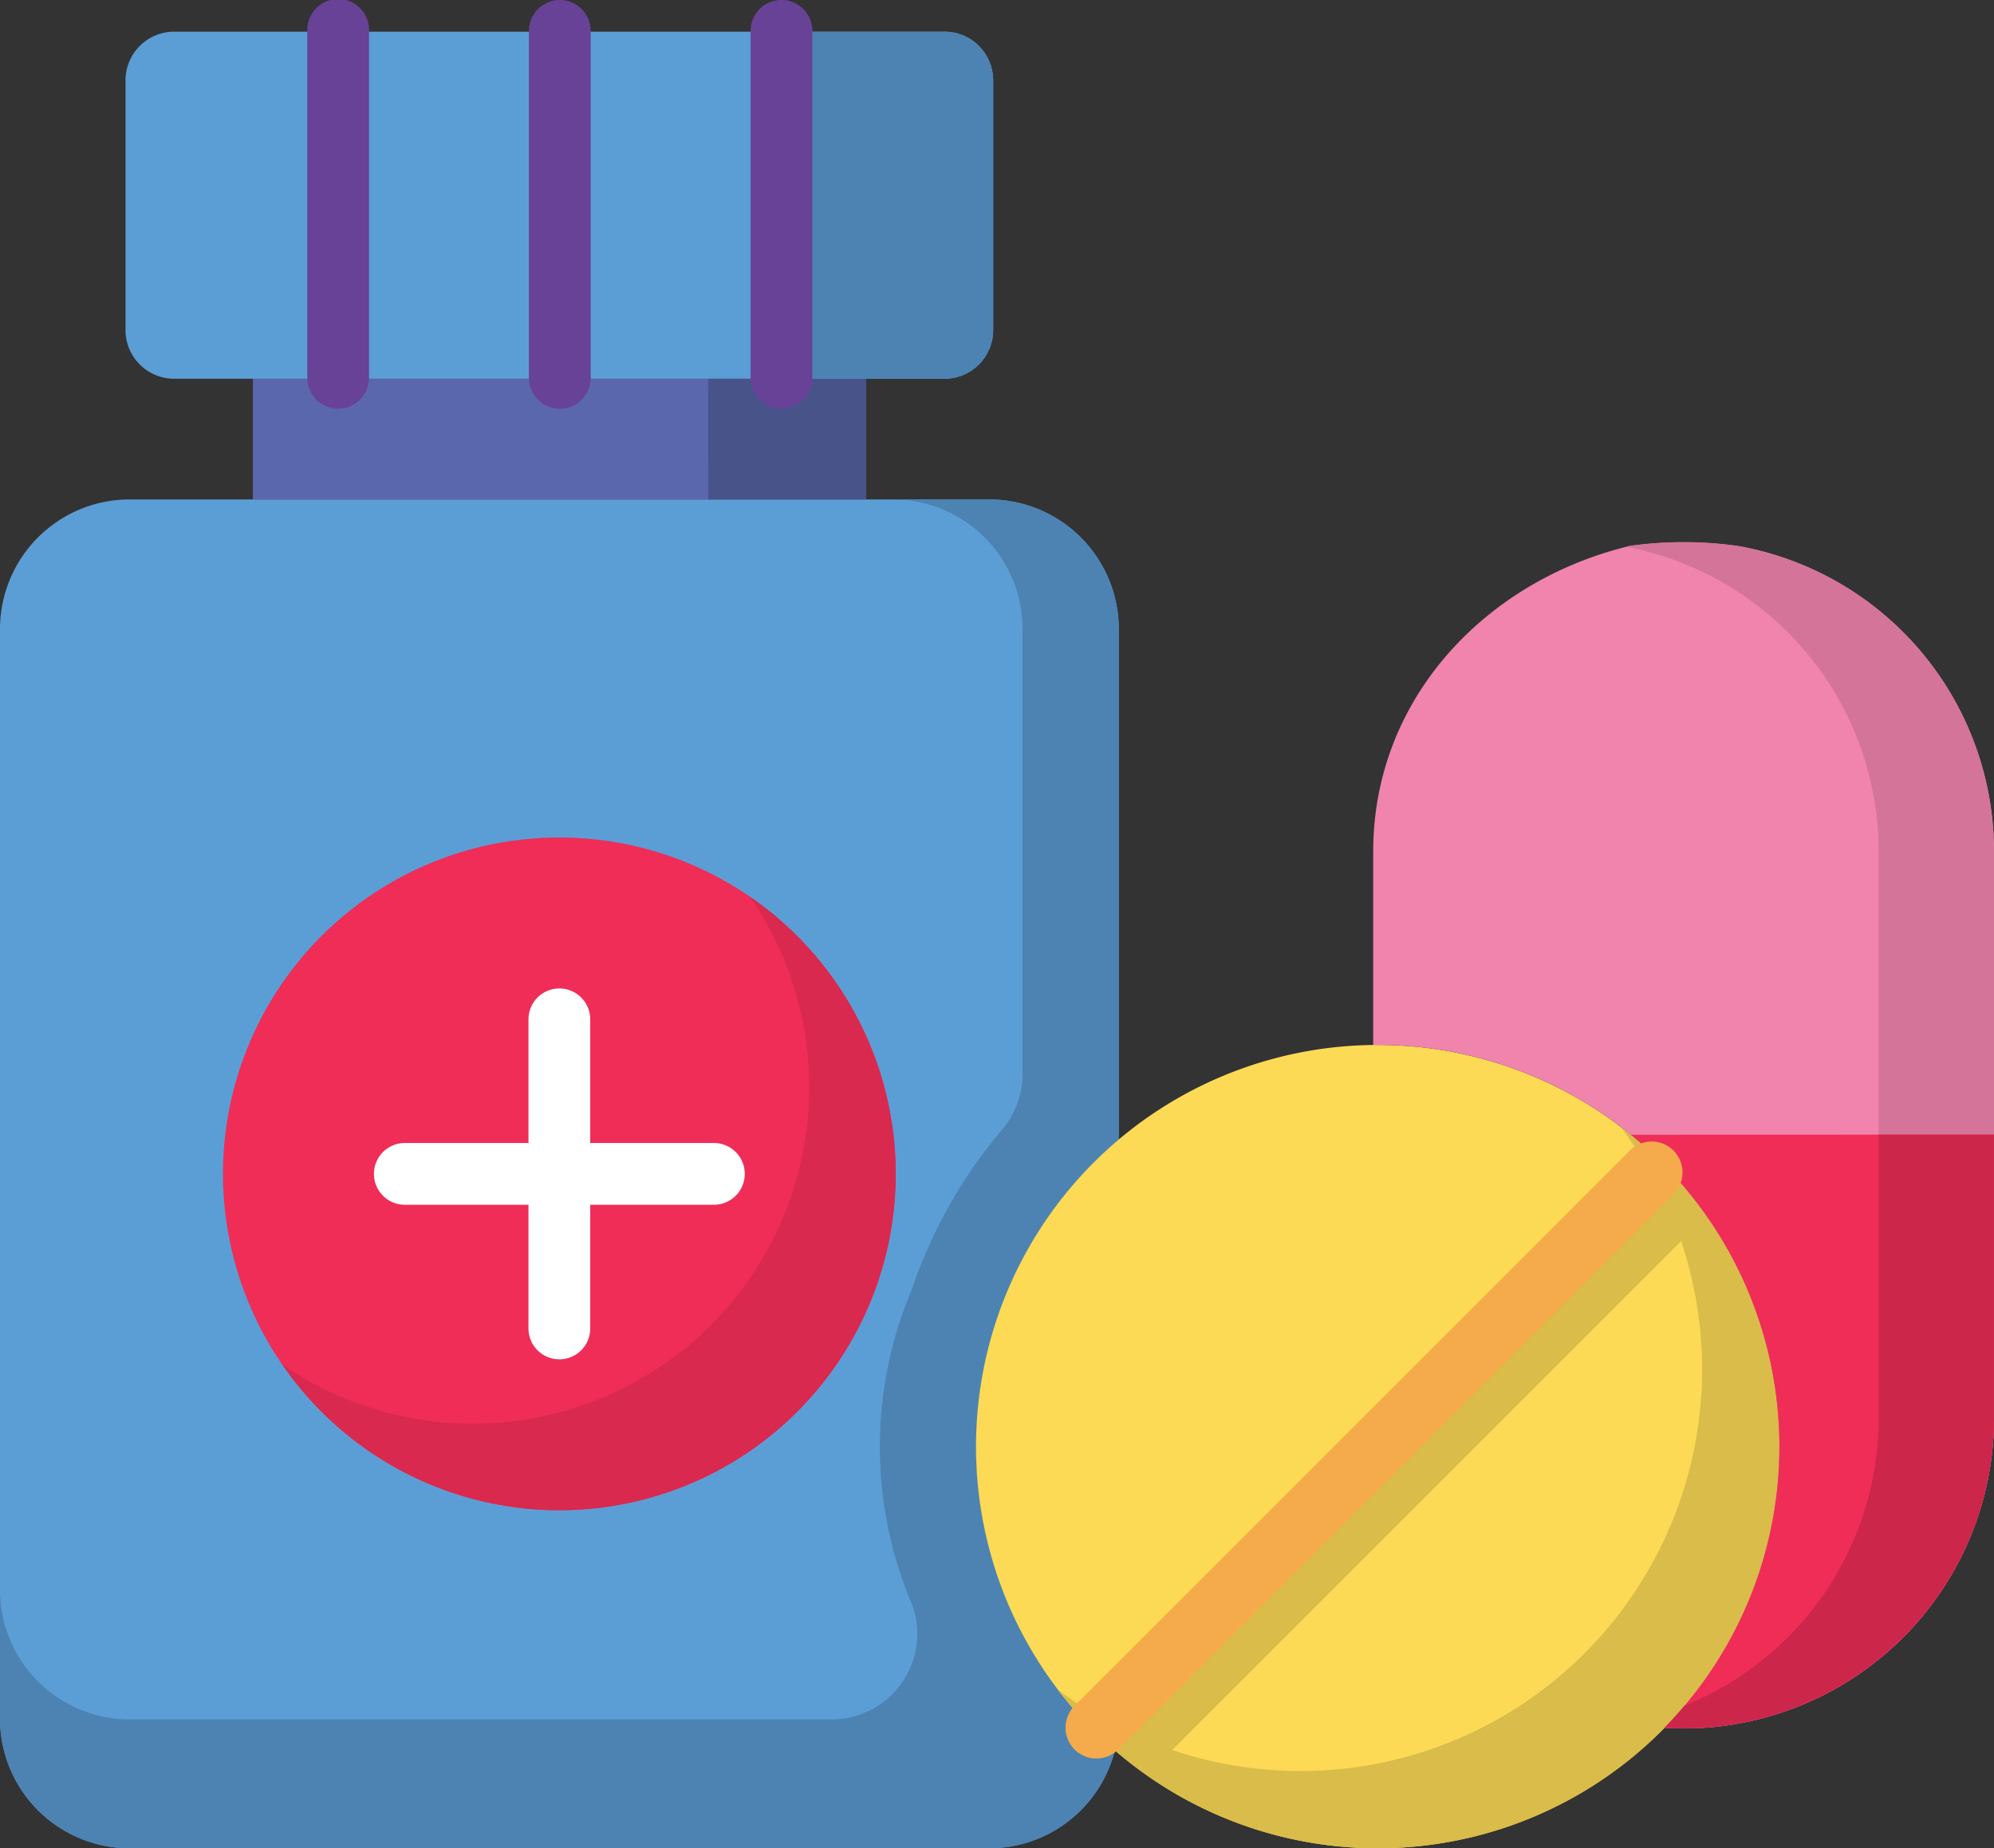 <svg xmlns="http://www.w3.org/2000/svg" width="66.35" height="61.503" viewBox="0 0 66.35 61.503"><rect x="0" y="0" width="66.35" height="61.503" fill="#333333" stroke="none"/><defs><style>.a{fill:#5b9ed6;}.b{fill:#4c83b3;}.c{fill:#5a67ad;}.d{fill:#48538a;}.e{fill:#ef2d57;}.f{fill:#d9294f;}.g{fill:#fcda55;}.h{fill:#d9bc4a;}.i{fill:#f084ad;}.j{fill:#d47499;}.k{fill:#cc264b;}.l{fill:#fff;}.m{fill:#674297;}.n{fill:#f5aa4b;}</style></defs><g transform="translate(0 0)"><path class="a" d="M32.911,173.133a4.317,4.317,0,0,0,4.185-3.259,13.365,13.365,0,0,1,.131-20.322V132.565a4.315,4.315,0,0,0-4.315-4.315H4.315A4.315,4.315,0,0,0,0,132.565v36.253a4.315,4.315,0,0,0,4.315,4.315" transform="translate(0 -111.631)"/><path class="b" d="M32.91,128.25h-3.2a4.315,4.315,0,0,1,4.315,4.315v14.81a2.847,2.847,0,0,1-.676,1.838,16.315,16.315,0,0,0-3.01,5.326,13.4,13.4,0,0,0,.009,10.481l.014.041a2.846,2.846,0,0,1-2.68,3.783H4.314A4.315,4.315,0,0,1,0,164.528v4.29a4.315,4.315,0,0,0,4.315,4.315h28.6a4.306,4.306,0,0,0,3.434-1.7l.014-.019c.031-.042.063-.085.093-.129l.024-.035c.026-.038.053-.078.078-.118l.028-.045q.034-.055.067-.112l.03-.052c.02-.036.04-.072.059-.109l.03-.059c.018-.035.035-.071.052-.107l.029-.063c.016-.036.031-.072.047-.108l.027-.065c.015-.037.028-.074.042-.111l.024-.065c.014-.04.027-.08.039-.121l.019-.058c.018-.06.034-.12.05-.182q-.219-.19-.429-.389l-.05-.047q-.2-.193-.4-.394l-.054-.056q-.2-.2-.381-.417l-.037-.043c-.129-.149-.256-.3-.378-.454a13.364,13.364,0,0,1,1.855-18.522V132.565a4.314,4.314,0,0,0-4.315-4.315Zm0,0" transform="translate(0 -111.631)"/><path class="c" d="M64.938,97.254h20.4v4.017h-20.4Zm0,0" transform="translate(-56.523 -84.651)"/><path class="d" d="M181.852,97.254H187.1v4.017h-5.245Zm0,0" transform="translate(-158.286 -84.651)"/><path class="a" d="M32.227,13.908v4.154a1.621,1.621,0,0,0,1.62,1.62H59.479a1.62,1.62,0,0,0,1.62-1.62V9.753a1.62,1.62,0,0,0-1.62-1.62H33.847a1.621,1.621,0,0,0-1.62,1.62Zm0,0" transform="translate(-28.051 -7.079)"/><path class="b" d="M198.9,8.133V19.682h5.653a1.62,1.62,0,0,0,1.62-1.62V9.753a1.62,1.62,0,0,0-1.62-1.62Zm0,0" transform="translate(-173.127 -7.079)"/><path class="e" d="M79.643,226.244a11.193,11.193,0,1,1-11.193-11.193A11.193,11.193,0,0,1,79.643,226.244Zm0,0" transform="translate(-49.838 -187.183)"/><path class="f" d="M88.041,230.273a11.192,11.192,0,0,1-15.564,15.564,11.192,11.192,0,1,0,15.564-15.564Zm0,0" transform="translate(-63.085 -200.433)"/><path class="g" d="M277.348,281.685a13.366,13.366,0,1,1-13.366-13.365A13.366,13.366,0,0,1,277.348,281.685Zm0,0" transform="translate(-218.14 -233.549)"/><path class="h" d="M290.316,289.293A13.366,13.366,0,0,1,271.59,308.02a13.366,13.366,0,1,0,18.727-18.727Zm0,0" transform="translate(-236.395 -251.804)"/><path class="h" d="M282.937,318.793a13.476,13.476,0,0,0,1.634,1.215l18.437-18.438a13.376,13.376,0,0,0-1.215-1.633,1.031,1.031,0,0,0-.231.173L283.11,318.562a1.019,1.019,0,0,0-.173.231Zm0,0" transform="translate(-246.272 -261.069)"/><path class="i" d="M361.118,139.3c-4.779,1.156-8.52,5.08-8.52,10.167V155.9l.15,0a13.365,13.365,0,0,1,9.546,22.72c.21.013.42.021.633.021a10.328,10.328,0,0,0,10.329-10.328v-18.85a10.329,10.329,0,0,0-8.52-10.167,13.655,13.655,0,0,0-3.617,0Zm0,0" transform="translate(-306.905 -121.13)"/><path class="j" d="M421.226,139.3a12.32,12.32,0,0,0-3.617,0l-.109.022a10.328,10.328,0,0,1,8.41,10.145v18.85a10.329,10.329,0,0,1-6.461,9.577q-.319.377-.664.73c.21.013.42.021.633.021a10.328,10.328,0,0,0,10.328-10.328v-18.85A10.329,10.329,0,0,0,421.226,139.3Zm0,0" transform="translate(-363.397 -121.129)"/><path class="e" d="M418.75,291.379a13.364,13.364,0,0,1,1.123,19.732c.21.013.42.021.633.021A10.328,10.328,0,0,0,430.834,300.8v-9.425Zm0,0" transform="translate(-364.485 -253.62)"/><path class="k" d="M434.539,300.8a10.329,10.329,0,0,1-6.461,9.577c-.1.117-.2.231-.3.345l-.053.058c-.1.111-.2.221-.309.328.21.013.42.021.633.021A10.328,10.328,0,0,0,438.375,300.8v-9.425h-3.836Zm0,0" transform="translate(-372.026 -253.619)"/><path class="l" d="M107.328,258.952h-4.115v-4.115a1.027,1.027,0,1,0-2.055,0v4.115H97.043a1.027,1.027,0,1,0,0,2.055h4.115v4.116a1.027,1.027,0,1,0,2.055,0v-4.116h4.115a1.027,1.027,0,1,0,0-2.055Zm0,0" transform="translate(-83.573 -220.918)"/><g transform="translate(10.225 0)"><path class="m" d="M79.934,13.6a1.028,1.028,0,0,1-1.028-1.028V1.027a1.028,1.028,0,1,1,2.055,0V12.576A1.028,1.028,0,0,1,79.934,13.6Zm0,0" transform="translate(-78.906 0)"/><path class="m" d="M136.848,13.6a1.028,1.028,0,0,1-1.028-1.028V1.027a1.027,1.027,0,1,1,2.055,0V12.576A1.027,1.027,0,0,1,136.848,13.6Zm0,0" transform="translate(-128.445 0)"/><path class="m" d="M193.762,13.6a1.028,1.028,0,0,1-1.028-1.028V1.027a1.027,1.027,0,1,1,2.055,0V12.576A1.027,1.027,0,0,1,193.762,13.6Zm0,0" transform="translate(-177.983 0)"/></g><path class="n" d="M274.624,313.8a1.028,1.028,0,0,1-.726-1.755l18.451-18.451a1.028,1.028,0,1,1,1.453,1.453L275.351,313.5A1.026,1.026,0,0,1,274.624,313.8Zm0,0" transform="translate(-238.142 -255.284)"/></g></svg>